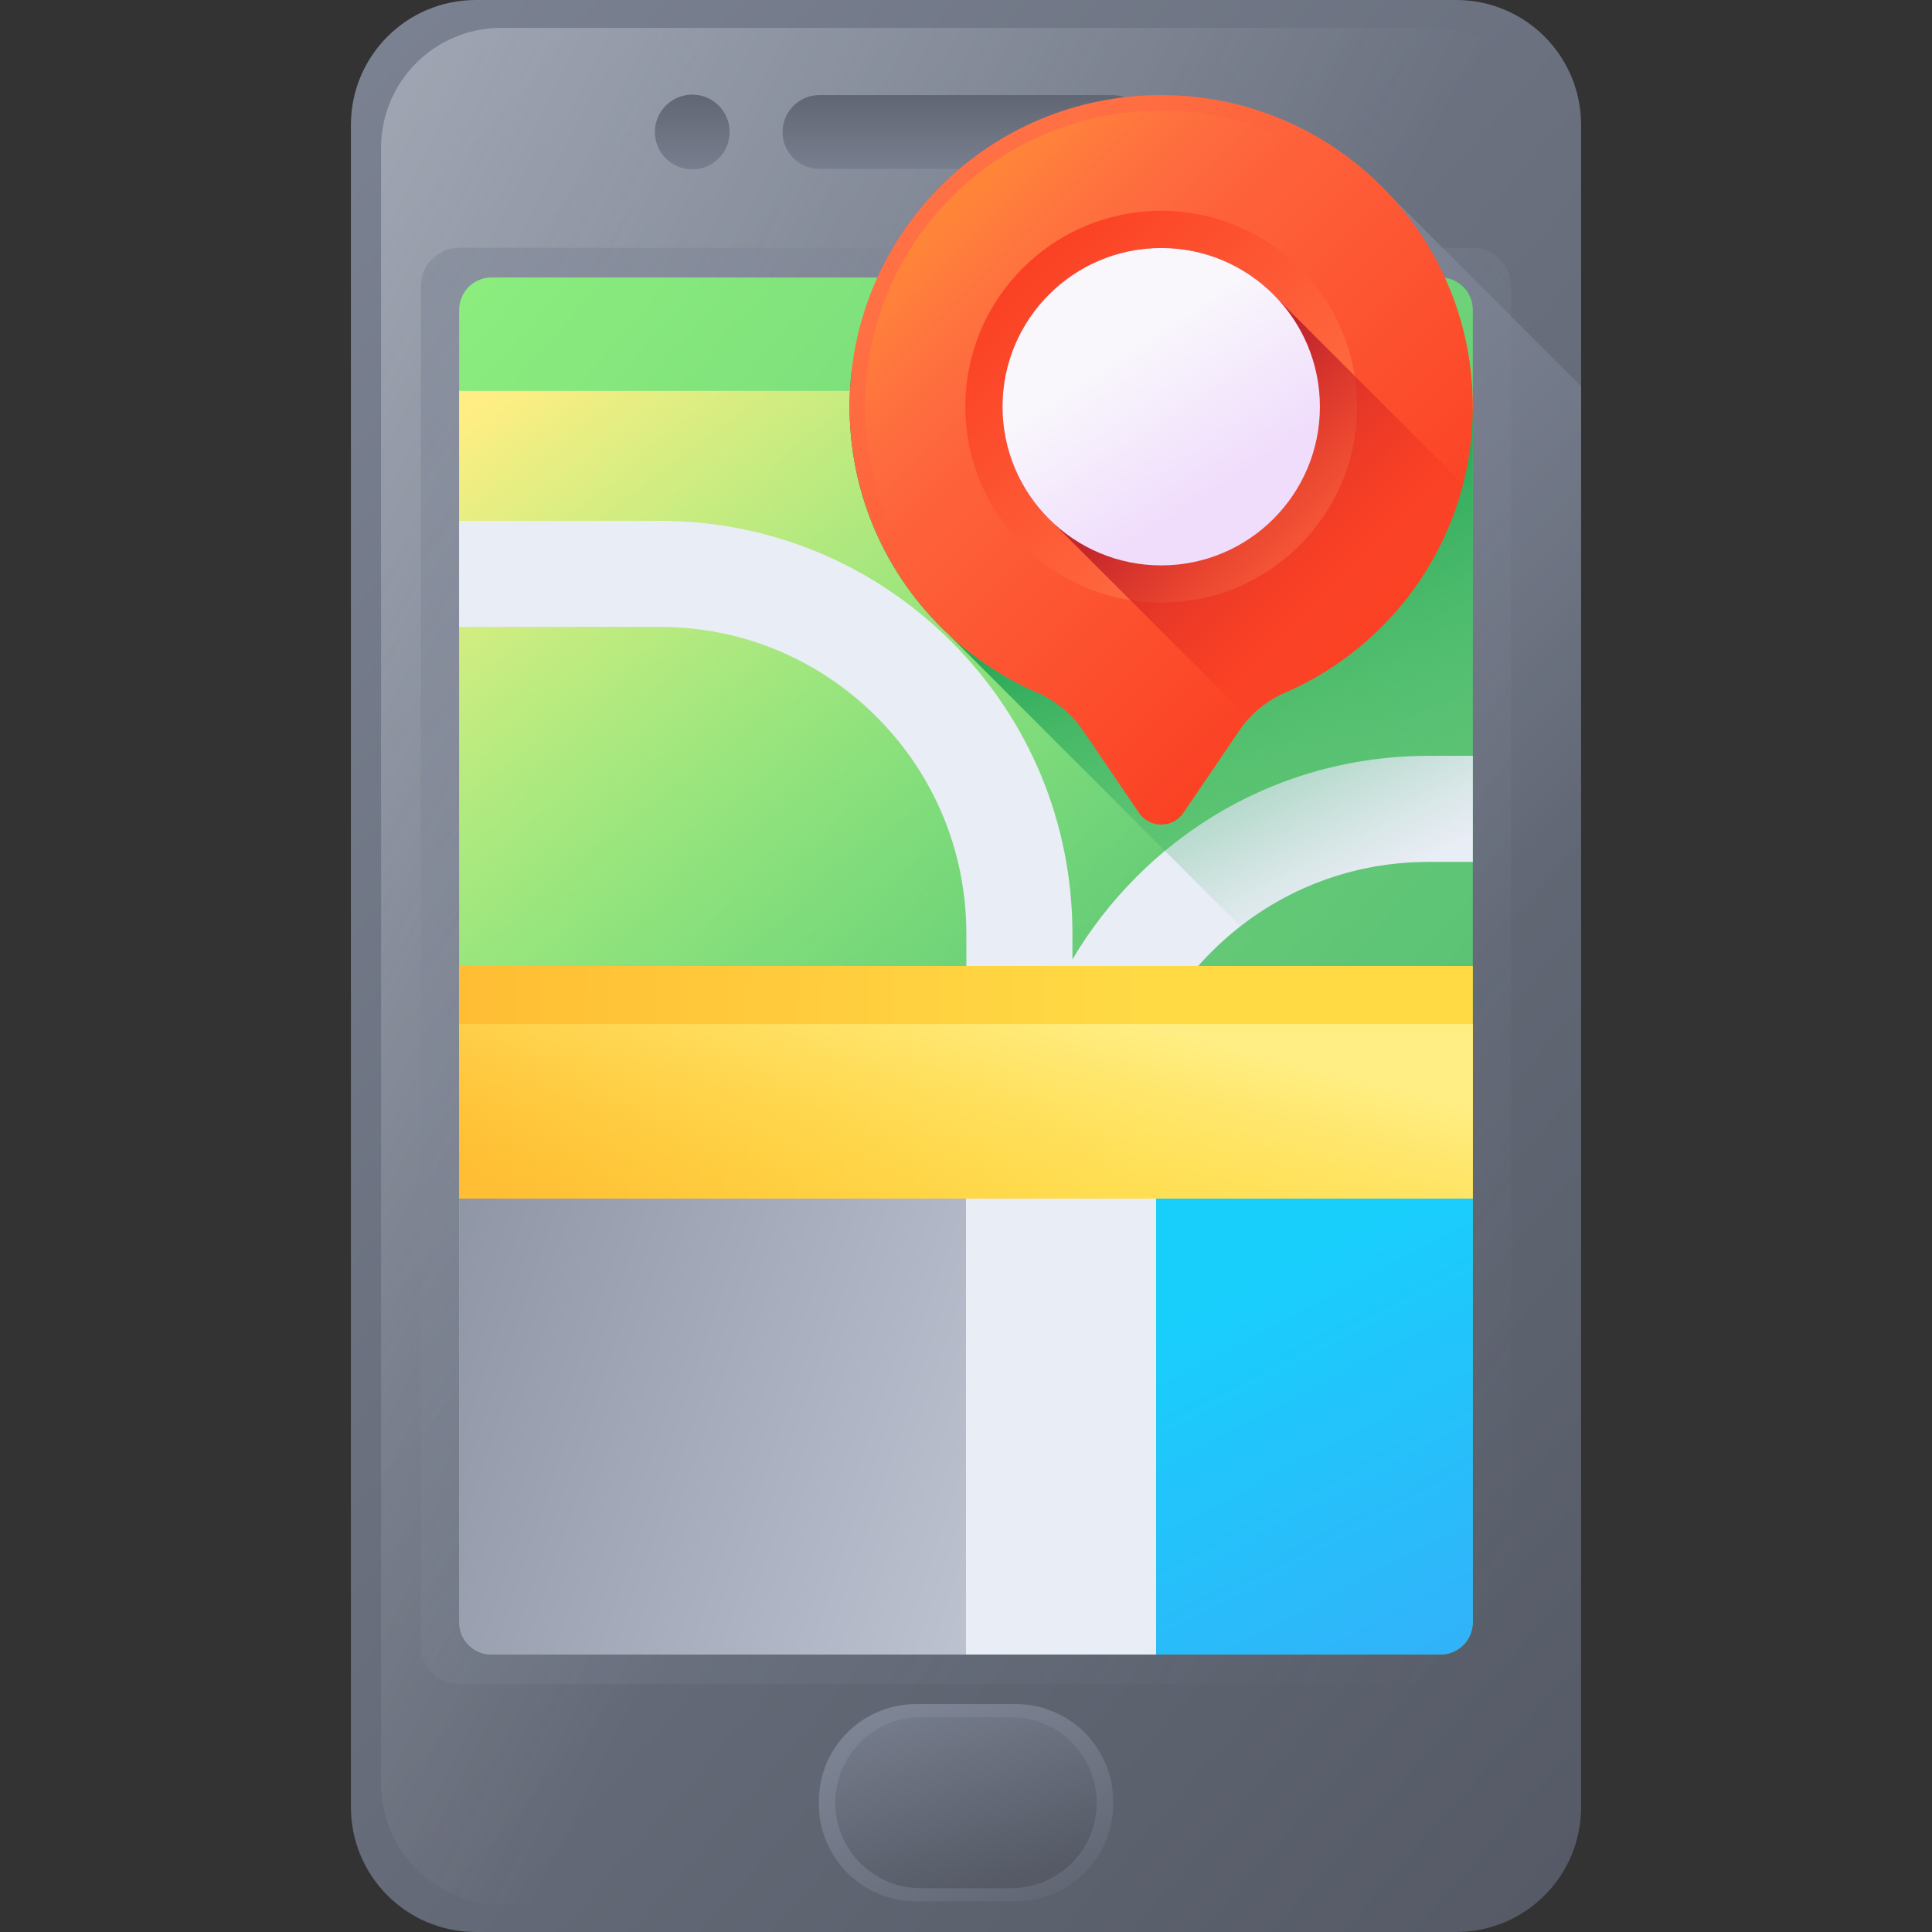 <svg id="Capa_1" enable-background="new 0 0 510 510" height="512" viewBox="0 0 510 510" width="512" xmlns="http://www.w3.org/2000/svg" xmlns:xlink="http://www.w3.org/1999/xlink"><rect x="0" y="0" width="510" height="510" fill="#333333" stroke="none"/><linearGradient id="lg1"><stop offset="0" stop-color="#7e8595"/><stop offset="1" stop-color="#555a66"/></linearGradient><linearGradient id="SVGID_1_" gradientUnits="userSpaceOnUse" x1="4.052" x2="464.587" xlink:href="#lg1" y1="35.76" y2="438.106"/><linearGradient id="SVGID_2_" gradientUnits="userSpaceOnUse" x1="265.122" x2="-401.965" y1="260.155" y2="-79.622"><stop offset="0" stop-color="#e9edf5" stop-opacity="0"/><stop offset="1" stop-color="#e9edf5"/></linearGradient><linearGradient id="lg2"><stop offset="0" stop-color="#7e8595" stop-opacity="0"/><stop offset="1" stop-color="#7e8595"/></linearGradient><linearGradient id="SVGID_3_" gradientUnits="userSpaceOnUse" x1="425.945" x2="-194.164" xlink:href="#lg2" y1="374.305" y2="-58.479"/><linearGradient id="SVGID_4_" gradientUnits="userSpaceOnUse" x1="420.232" x2="300.102" xlink:href="#lg2" y1="221.065" y2="100.935"/><linearGradient id="SVGID_5_" gradientUnits="userSpaceOnUse" x1="58.211" x2="419.354" y1="83.076" y2="398.588"><stop offset="0" stop-color="#92f37f"/><stop offset="1" stop-color="#4ab272"/></linearGradient><linearGradient id="SVGID_6_" gradientUnits="userSpaceOnUse" x1="258.655" x2="133.806" y1="272.079" y2="101.972"><stop offset="0" stop-color="#92f37f" stop-opacity="0"/><stop offset="1" stop-color="#ffee83"/></linearGradient><linearGradient id="SVGID_7_" gradientUnits="userSpaceOnUse" x1="301.226" x2="-36.562" y1="286.363" y2="281.551"><stop offset="0" stop-color="#ffda45"/><stop offset="1" stop-color="#ffa425"/></linearGradient><linearGradient id="SVGID_8_" gradientUnits="userSpaceOnUse" x1="243.51" x2="263.047" y1="339.331" y2="261.183"><stop offset="0" stop-color="#ffda45" stop-opacity="0"/><stop offset="1" stop-color="#ffee83"/></linearGradient><linearGradient id="SVGID_9_" gradientUnits="userSpaceOnUse" x1="270.54" x2="51.106" y1="403.626" y2="328.392"><stop offset="0" stop-color="#bec3d2"/><stop offset=".97" stop-color="#808797"/><stop offset="1" stop-color="#7e8595"/></linearGradient><linearGradient id="SVGID_10_" gradientUnits="userSpaceOnUse" x1="327.286" x2="426.998" y1="339.224" y2="528.213"><stop offset="0" stop-color="#18cffc"/><stop offset="1" stop-color="#4a98f7"/></linearGradient><linearGradient id="SVGID_11_" gradientUnits="userSpaceOnUse" x1="255" x2="255" xlink:href="#lg1" y1="49.919" y2="15.196"/><linearGradient id="SVGID_12_" gradientUnits="userSpaceOnUse" x1="364.078" x2="308.547" y1="232.75" y2="120.762"><stop offset="0" stop-color="#4ab272" stop-opacity="0"/><stop offset="1" stop-color="#009245"/></linearGradient><linearGradient id="lg3"><stop offset="0" stop-color="#ff7044"/><stop offset="1" stop-color="#f92814"/></linearGradient><linearGradient id="SVGID_13_" gradientUnits="userSpaceOnUse" x1="256.882" x2="421.014" xlink:href="#lg3" y1="57.71" y2="221.842"/><linearGradient id="SVGID_14_" gradientUnits="userSpaceOnUse" x1="288.889" x2="231.211" y1="89.765" y2="32.088"><stop offset="0" stop-color="#ff7044" stop-opacity="0"/><stop offset="1" stop-color="#ffa425"/></linearGradient><linearGradient id="SVGID_15_" gradientTransform="matrix(-1 0 0 -1 -2682 -1618)" gradientUnits="userSpaceOnUse" x1="-3019.709" x2="-2916.579" xlink:href="#lg3" y1="-1756.539" y2="-1653.41"/><linearGradient id="SVGID_16_" gradientUnits="userSpaceOnUse" x1="360.324" x2="314.616" y1="161.155" y2="115.446"><stop offset="0" stop-color="#f92814" stop-opacity="0"/><stop offset="1" stop-color="#c1272d"/></linearGradient><linearGradient id="SVGID_17_" gradientUnits="userSpaceOnUse" x1="296.275" x2="321.028" y1="91.722" y2="129.47"><stop offset="0" stop-color="#f9f7fc"/><stop offset="1" stop-color="#f0ddfc"/></linearGradient><linearGradient id="SVGID_18_" gradientUnits="userSpaceOnUse" x1="182.738" x2="182.738" xlink:href="#lg1" y1="50.104" y2="14.955"/><linearGradient id="SVGID_19_" gradientTransform="matrix(-1 0 0 -1 510 951.747)" gradientUnits="userSpaceOnUse" x1="237.202" x2="268.135" xlink:href="#lg2" y1="436.106" y2="505.222"/><linearGradient id="SVGID_20_" gradientUnits="userSpaceOnUse" x1="242.867" x2="261.642" xlink:href="#lg1" y1="435.276" y2="498.097"/><path d="m92.632 477.043v-444.086c0-18.202 14.755-32.957 32.957-32.957h258.821c18.202 0 32.957 14.755 32.957 32.957v444.085c0 18.202-14.755 32.957-32.957 32.957h-258.821c-18.202.001-32.957-14.754-32.957-32.956z" fill="url(#SVGID_1_)"/><path d="m100.592 470.966v-431.931c0-17.492 14.18-31.672 31.672-31.672h245.472c17.492 0 31.672 14.18 31.672 31.672v431.931c0 17.492-14.18 31.672-31.672 31.672h-245.472c-17.492 0-31.672-14.18-31.672-31.672z" fill="url(#SVGID_2_)"/><path d="m388.796 444.578h-267.592c-5.574 0-10.092-4.518-10.092-10.092v-358.972c0-5.574 4.518-10.092 10.092-10.092h267.592c5.574 0 10.092 4.518 10.092 10.092v358.973c0 5.573-4.518 10.091-10.092 10.091z" fill="url(#SVGID_3_)"/><path d="m417.368 101.957-50.801-50.801c-15.01-16.027-36.347-26.056-60.038-26.056-45.233 0-81.802 36.185-82.256 81.416-.241 24.018 9.822 45.678 26.028 60.864l167.066 167.065v-232.488z" fill="url(#SVGID_4_)"/><path d="m380.255 436.755h-250.51c-4.713 0-8.534-3.821-8.534-8.534v-346.442c0-4.713 3.821-8.534 8.534-8.534h250.51c4.713 0 8.534 3.821 8.534 8.534v346.441c0 4.714-3.821 8.535-8.534 8.535z" fill="url(#SVGID_5_)"/><path d="m121.211 103.181v325.039c0 4.713 3.821 8.534 8.534 8.534h250.51c4.713 0 8.534-3.821 8.534-8.534v-325.039z" fill="url(#SVGID_6_)"/><path d="m388.789 199.518h-11.679c-29.122 0-56.5 11.341-77.091 31.933-6.624 6.623-12.284 13.952-16.923 21.811v-6.759c0-29.122-11.34-56.5-31.933-77.091-20.591-20.592-47.97-31.933-77.091-31.933h-52.861v28h52.861c21.643 0 41.989 8.428 57.293 23.731 15.303 15.303 23.731 35.65 23.731 57.292v69.906h-.096v120.346h50.204v-120.345h-9.118v-7.866c0-21.643 8.428-41.989 23.732-57.293s35.65-23.731 57.293-23.731h11.679v-28.001z" fill="#e9edf5"/><path d="m121.211 255h267.578v61.409h-267.578z" fill="url(#SVGID_7_)"/><path d="m121.211 270.333h267.578v46.076h-267.578z" fill="url(#SVGID_8_)"/><path d="m255 316.41v120.34h-125.26c-4.71 0-8.53-3.82-8.53-8.53v-111.81z" fill="url(#SVGID_9_)"/><path d="m388.79 316.41v111.81c0 4.71-3.82 8.53-8.53 8.53h-75.06v-120.34z" fill="url(#SVGID_10_)"/><path d="m216.319 25.1h77.362c5.383 0 9.747 4.364 9.747 9.747 0 5.383-4.364 9.747-9.747 9.747h-77.362c-5.383 0-9.747-4.364-9.747-9.747 0-5.383 4.364-9.747 9.747-9.747z" fill="url(#SVGID_11_)"/><path d="m388.789 109.496c0-6.51-5.277-11.788-11.788-11.788h-152.171c-.335 2.892-.526 5.83-.556 8.808-.24 23.957 9.772 45.57 25.906 60.749l138.609 138.609z" fill="url(#SVGID_12_)"/><path d="m388.789 107.36c0-45.431-36.829-82.26-82.259-82.26-45.233 0-81.802 36.185-82.256 81.416-.343 34.161 20.142 63.574 49.533 76.331 4.918 2.135 9.125 5.629 12.139 10.063l14.718 21.653c2.814 4.14 8.916 4.14 11.731 0l14.718-21.652c3.005-4.42 7.19-7.918 12.094-10.044 29.172-12.641 49.582-41.688 49.582-75.507z" fill="url(#SVGID_13_)"/><path d="m306.53 213.569c-.476 0-1.671-.128-2.475-1.31l-14.718-21.653c-3.461-5.092-8.267-9.075-13.897-11.519-28.908-12.547-47.382-41.017-47.066-72.53.208-20.787 8.419-40.248 23.12-54.797 14.699-14.548 34.247-22.561 55.036-22.561 43.098 0 78.16 35.063 78.16 78.161 0 31.182-18.493 59.344-47.114 71.746-5.598 2.426-10.389 6.403-13.854 11.5l-14.718 21.652c-.803 1.183-1.998 1.311-2.474 1.311z" fill="url(#SVGID_14_)"/><circle cx="306.53" cy="107.36" fill="url(#SVGID_15_)" r="51.708"/><path d="m386.216 127.841-49.126-49.126c-7.642-8.15-18.505-13.243-30.56-13.243-23.135 0-41.889 18.754-41.889 41.889 0 12.054 5.093 22.917 13.243 30.56l51.774 51.774c2.66-2.91 5.906-5.247 9.549-6.826 23.072-10 40.661-30.261 47.009-55.028z" fill="url(#SVGID_16_)"/><circle cx="306.53" cy="107.36" fill="url(#SVGID_17_)" r="41.889"/><circle cx="182.738" cy="34.847" fill="url(#SVGID_18_)" r="9.866"/><path d="m241.867 449.832h26.265c14.205 0 25.721 11.516 25.721 25.721v.641c0 14.205-11.516 25.721-25.721 25.721h-26.265c-14.205 0-25.721-11.516-25.721-25.721v-.641c0-14.206 11.516-25.721 25.721-25.721z" fill="url(#SVGID_19_)"/><path d="m266.945 498.436h-23.89c-12.461 0-22.563-10.102-22.563-22.563 0-12.461 10.102-22.563 22.563-22.563h23.89c12.461 0 22.563 10.102 22.563 22.563 0 12.462-10.102 22.563-22.563 22.563z" fill="url(#SVGID_20_)"/></svg>
